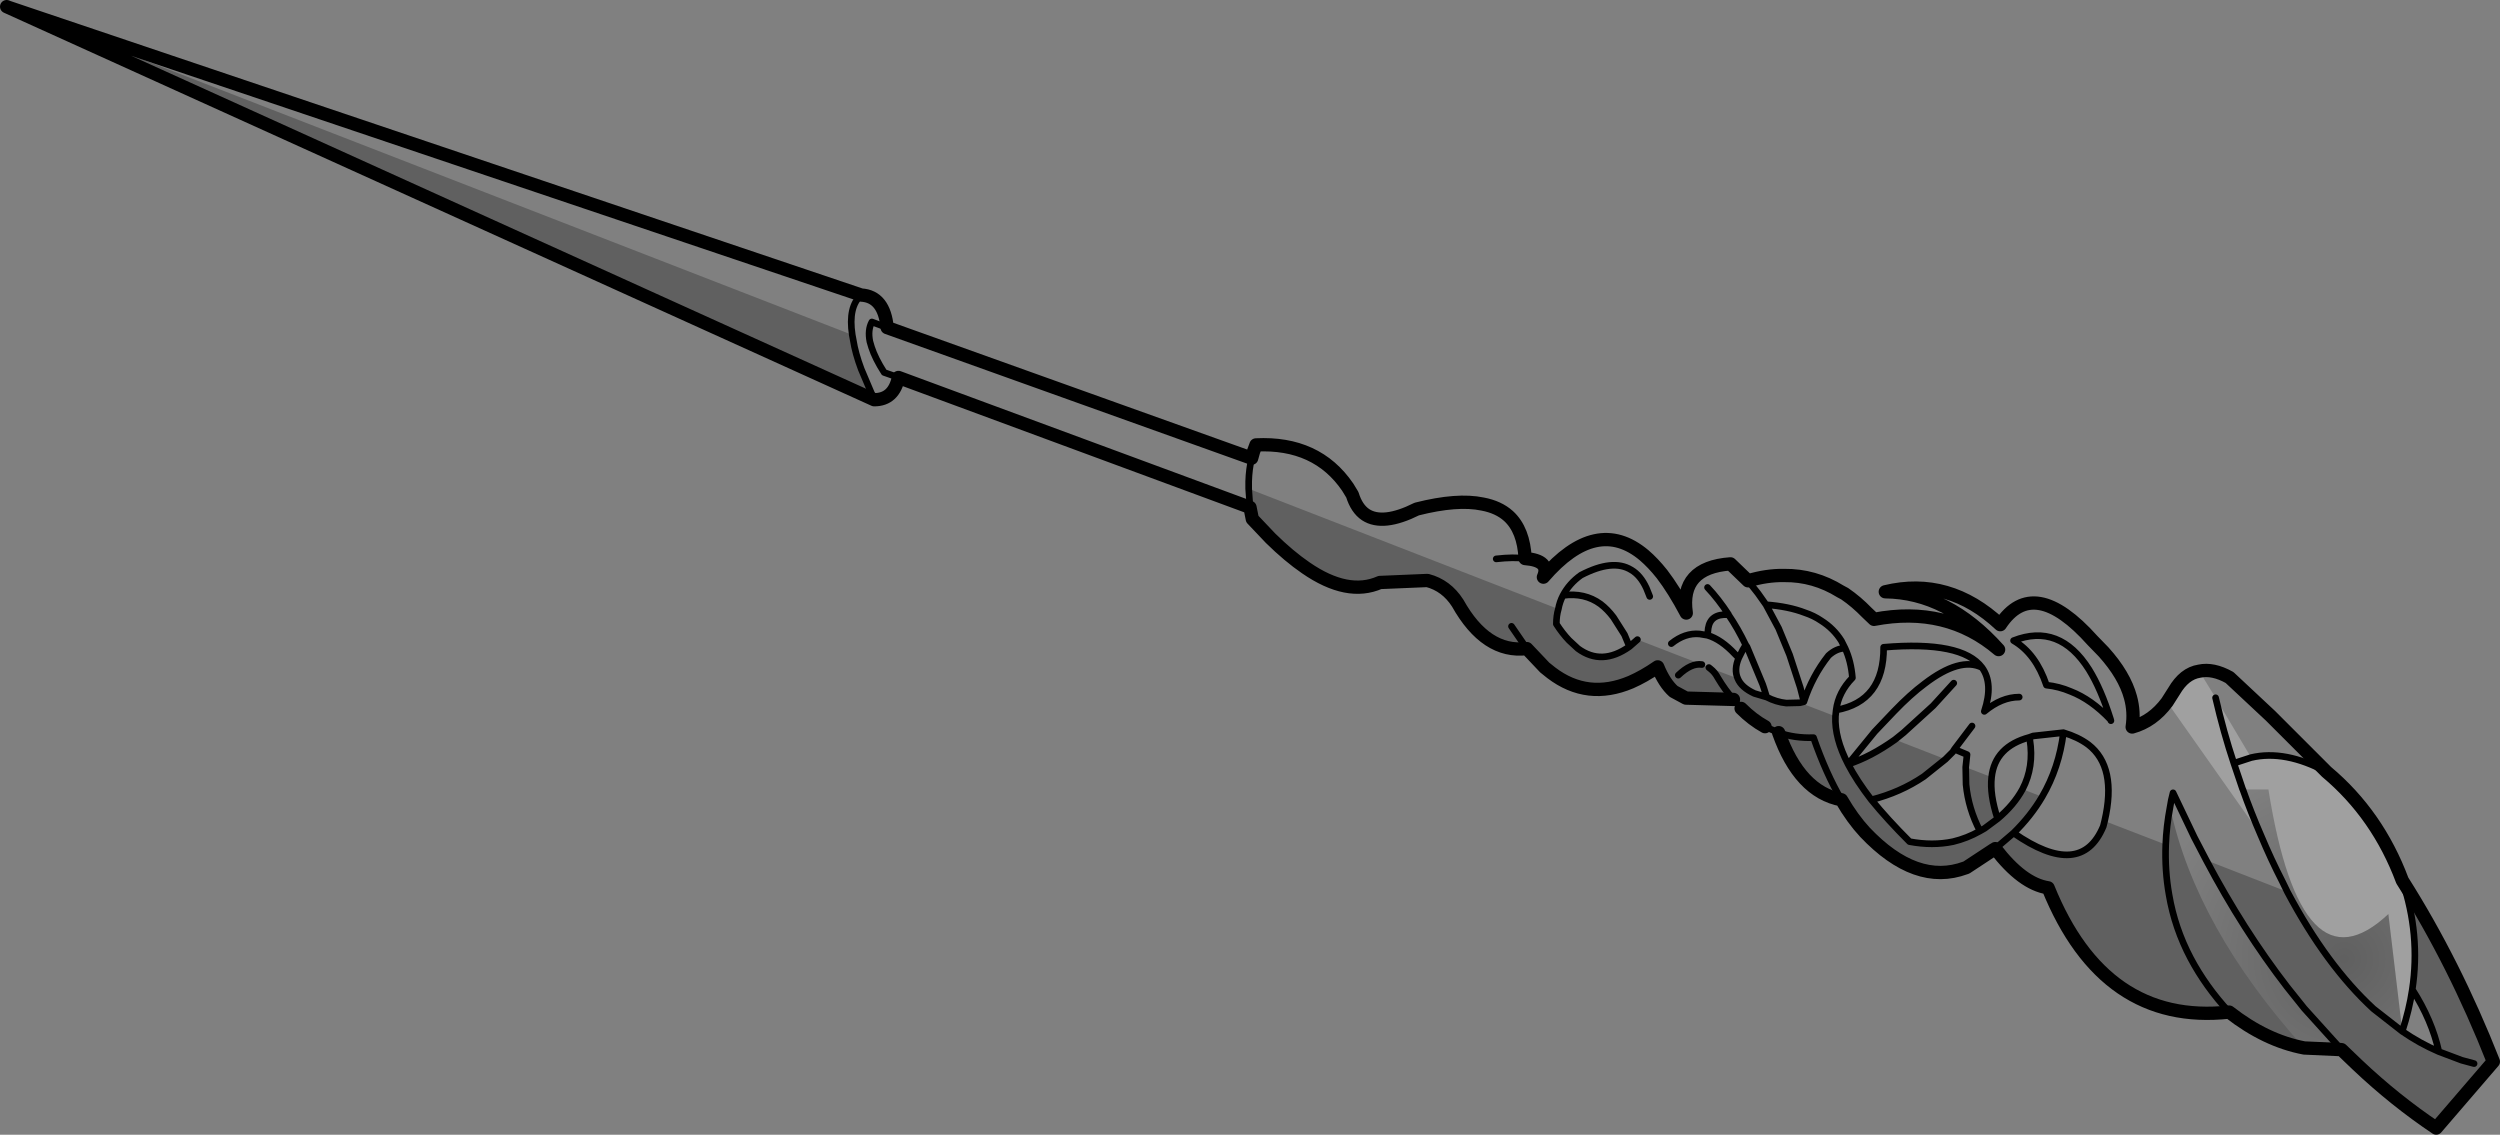 <?xml version="1.0" encoding="UTF-8" standalone="no"?>
<svg xmlns:xlink="http://www.w3.org/1999/xlink" height="170.75px" width="376.2px" xmlns="http://www.w3.org/2000/svg">
  <rect width="100%" height="100%" fill="#808080" stroke="none"/>
  <g transform="matrix(1.0, 0.0, 0.0, 1.0, 5.9, -266.4)">
    <path d="M344.2 382.55 Q351.9 389.0 355.6 398.9 358.35 407.05 357.1 415.3 356.65 418.35 355.6 421.55 L353.5 403.95 Q340.4 416.25 335.45 385.2 L331.6 385.2 Q332.8 388.6 334.3 392.05 L320.2 372.05 321.25 370.4 Q322.8 367.75 325.05 367.4 L327.5 371.4 332.85 380.4 Q337.95 379.2 344.2 382.55 M331.6 385.2 L331.55 385.1 330.25 381.25 332.85 380.4 330.25 381.25 331.55 385.1 331.6 385.2 M330.25 381.25 Q328.7 376.6 327.5 371.4 328.7 376.6 330.25 381.25" fill="#ffffff" fill-opacity="0.251" fill-rule="evenodd" stroke="none"/>
    <path d="M355.6 398.9 Q363.45 411.3 369.3 426.15 L360.7 436.15 Q354.5 432.0 348.85 426.65 L346.45 424.35 340.85 418.15 338.25 414.9 Q331.65 406.35 326.1 395.85 L338.3 400.6 Q344.15 411.65 351.25 418.2 L355.6 421.6 Q358.2 423.4 361.1 424.65 360.05 419.9 357.1 415.3 358.35 407.05 355.6 398.9 M340.85 424.1 Q335.05 423.0 329.55 418.7 310.7 420.75 302.3 400.0 298.4 399.4 294.35 394.1 L294.1 394.25 290.0 396.95 289.85 397.0 Q282.45 399.75 274.75 391.65 272.85 389.6 271.2 386.75 264.9 385.55 261.75 376.65 L259.7 375.75 Q257.8 374.7 256.1 373.0 L254.95 371.65 247.8 371.45 245.95 370.45 Q244.55 369.2 243.55 366.75 241.45 368.2 239.5 369.05 233.0 371.8 227.55 367.65 L226.55 366.85 223.85 364.0 Q217.7 364.75 213.45 357.15 211.75 354.5 208.9 353.75 L201.8 354.05 201.75 354.05 Q196.9 356.2 190.6 351.85 188.05 350.1 185.3 347.4 L182.55 344.5 182.2 342.75 182.0 339.95 228.6 358.05 Q228.3 359.05 228.3 360.3 229.2 361.7 230.2 362.75 L231.55 364.0 Q235.15 366.65 239.3 363.7 L240.5 362.65 250.2 366.4 251.25 366.85 255.6 368.5 Q256.15 369.85 258.1 370.75 L259.95 371.3 Q261.4 372.05 262.9 372.2 L264.95 372.15 270.3 374.2 Q270.15 377.45 272.2 381.4 273.5 383.9 275.7 386.75 273.5 383.9 272.2 381.4 275.6 380.3 279.25 377.7 L286.85 380.65 283.6 383.25 Q280.05 385.65 275.7 386.75 278.1 389.7 281.45 393.05 284.9 393.7 288.0 393.05 290.1 392.55 292.05 391.45 L292.75 391.05 294.7 389.6 292.75 391.05 292.05 391.45 Q290.3 388.1 289.95 384.45 L289.9 381.85 293.8 383.35 Q293.5 385.95 294.7 389.6 297.15 387.55 298.45 385.15 L301.4 386.3 Q299.7 389.2 297.1 391.75 307.25 398.8 310.6 390.75 L310.8 389.95 320.0 393.5 Q320.1 390.75 320.65 387.85 324.5 405.95 340.85 424.1 M125.65 326.55 L-4.9 267.4 -4.65 267.5 122.35 316.8 122.5 317.6 Q122.8 319.55 123.7 321.95 L125.65 326.55 M366.4 426.45 L364.55 425.95 361.1 424.65 364.55 425.95 366.4 426.45 M221.55 360.65 L223.85 364.0 221.55 360.65 M254.95 371.65 Q253.7 370.25 252.6 368.4 252.15 367.55 251.5 367.05 L251.25 366.85 251.5 367.05 Q252.15 367.55 252.6 368.4 253.7 370.25 254.95 371.65 M261.75 376.65 Q264.15 377.5 267.0 377.4 268.9 382.85 271.2 386.75 268.9 382.85 267.0 377.4 264.15 377.5 261.75 376.65 M246.65 368.0 Q248.6 366.15 250.2 366.4 248.6 366.15 246.65 368.0 M294.35 394.1 L297.1 391.75 294.35 394.1 M329.55 418.7 Q326.0 414.85 323.75 410.6 321.35 406.05 320.5 401.05 319.85 397.4 320.0 393.5 319.85 397.4 320.5 401.05 321.35 406.05 323.75 410.6 326.0 414.85 329.55 418.7" fill="#000000" fill-opacity="0.251" fill-rule="evenodd" stroke="none"/>
    <path d="M346.45 424.35 L340.85 424.1 Q324.5 405.95 320.65 387.85 320.8 386.8 321.1 385.7 L324.3 392.4 326.1 395.85 Q331.65 406.35 338.25 414.9 L340.85 418.15 346.45 424.35 M331.6 385.2 L335.45 385.2 Q340.4 416.25 353.5 403.95 L355.6 421.55 355.6 421.6 351.25 418.2 Q344.15 411.65 338.3 400.6 L337.55 399.05 Q335.85 395.75 334.3 392.05 332.8 388.6 331.6 385.2" fill="url(#gradient0)" fill-rule="evenodd" stroke="none"/>
    <path d="M294.35 394.1 L294.1 394.25 M261.75 376.65 L259.7 375.75 M256.1 373.0 L254.95 371.65 Q253.7 370.25 252.6 368.4 252.15 367.55 251.5 367.05 L251.25 366.85 M344.2 382.55 Q337.95 379.2 332.85 380.4 L330.25 381.25 331.55 385.1 331.6 385.2 Q332.8 388.6 334.3 392.05 335.85 395.75 337.55 399.05 L338.3 400.6 Q344.15 411.65 351.25 418.2 L355.6 421.6 355.6 421.55 Q356.65 418.35 357.1 415.3 358.35 407.05 355.6 398.9 M326.1 395.85 Q331.65 406.35 338.25 414.9 L340.85 418.15 346.45 424.35 M355.6 421.6 Q358.2 423.4 361.1 424.65 360.05 419.9 357.1 415.3 M361.1 424.65 L364.55 425.95 366.4 426.45 M129.3 323.2 L127.15 322.45 Q125.8 320.35 125.25 318.65 L125.0 317.8 Q124.65 316.05 125.3 314.85 L127.6 315.7 M125.65 326.55 L123.7 321.95 Q122.8 319.55 122.5 317.6 L122.35 316.8 Q121.7 312.55 123.7 310.8 M242.35 356.15 L241.85 354.9 Q240.95 352.95 239.55 352.15 236.8 350.45 232.0 352.95 230.25 354.2 229.3 356.0 232.55 355.55 234.95 357.3 236.0 358.1 236.9 359.3 L238.55 361.9 239.3 363.7 240.5 362.65 M255.6 368.5 Q255.0 367.15 255.75 365.4 L255.2 364.85 Q253.1 362.6 251.05 362.0 L249.85 361.8 Q247.65 361.6 245.6 363.25 M239.3 363.7 Q235.15 366.65 231.55 364.0 L230.2 362.75 Q229.2 361.7 228.3 360.3 228.3 359.05 228.6 358.05 228.8 356.95 229.3 356.0 M182.0 339.95 L182.2 342.75 M223.85 364.0 L221.55 360.65 M223.6 350.45 Q221.9 350.2 219.25 350.5 M182.0 339.95 L182.0 338.85 Q182.05 337.0 182.45 335.35 M305.7 370.45 Q303.95 369.7 302.05 369.5 300.45 364.75 297.1 362.8 304.0 360.1 308.45 367.15 310.25 370.05 311.7 374.65 L311.75 374.85 311.7 374.7 Q308.8 371.65 305.7 370.45 M310.8 389.95 Q312.7 381.8 308.35 378.45 306.8 377.3 304.6 376.65 303.95 381.95 301.4 386.3 299.7 389.2 297.1 391.75 307.25 398.8 310.6 390.75 L310.8 389.95 M320.0 393.5 Q320.1 390.75 320.65 387.85 320.8 386.8 321.1 385.7 L324.3 392.4 326.1 395.85 M257.15 353.8 L258.65 355.7 259.85 357.4 Q263.25 357.65 265.7 358.6 267.05 359.05 268.15 359.8 270.05 361.0 271.2 362.85 L271.75 363.95 Q272.65 365.9 272.85 368.4 270.75 370.55 270.4 373.25 277.6 371.95 277.55 363.8 289.35 362.8 292.35 366.85 294.1 369.25 292.7 373.45 295.3 371.3 297.95 371.3 M304.6 376.65 L300.05 377.15 299.5 377.35 299.55 377.7 Q300.2 381.8 298.45 385.15 297.15 387.55 294.7 389.6 L292.75 391.05 292.05 391.45 Q290.1 392.55 288.0 393.05 284.9 393.7 281.45 393.05 278.1 389.7 275.7 386.75 273.5 383.9 272.2 381.4 270.15 377.45 270.3 374.2 L270.4 373.25 M264.95 372.15 L262.9 372.2 Q261.4 372.05 259.95 371.3 L258.1 370.75 Q256.15 369.85 255.6 368.5 M294.7 389.6 Q293.5 385.95 293.8 383.35 294.3 378.75 299.5 377.35 M289.9 381.85 L289.95 384.45 Q290.3 388.1 292.05 391.45 M327.5 371.4 Q328.7 376.6 330.25 381.25 M251.05 362.0 L251.15 360.95 Q251.5 358.75 254.1 358.9 L254.2 358.9 254.2 358.85 Q252.7 356.55 251.05 354.8 M259.95 371.3 L259.55 370.0 259.35 369.4 257.0 363.75 256.8 363.45 256.35 364.2 255.75 365.4 M254.2 358.9 Q255.6 360.95 256.8 363.45 M264.95 372.15 L265.55 372.0 265.0 369.85 263.4 364.95 261.75 360.95 259.85 357.4 M271.2 386.75 Q268.9 382.85 267.0 377.4 264.15 377.5 261.75 376.65 M279.25 377.7 L280.55 376.65 285.0 372.6 288.1 369.2 M272.2 381.4 L276.2 376.5 279.1 373.45 Q281.55 370.9 283.7 369.3 289.05 365.2 292.35 366.85 M289.9 381.85 L290.1 379.95 288.2 379.15 287.95 379.55 286.85 380.65 283.6 383.25 Q280.05 385.65 275.7 386.75 M272.2 381.4 Q275.6 380.3 279.25 377.7 M288.2 379.15 L290.85 375.65 M271.75 363.95 Q270.45 363.95 269.25 365.05 266.8 368.15 265.55 372.0 M320.0 393.5 Q319.85 397.4 320.5 401.05 321.35 406.05 323.75 410.6 326.0 414.85 329.55 418.7 M297.1 391.75 L294.35 394.1 M250.2 366.4 Q248.6 366.15 246.65 368.0" fill="none" stroke="#000000" stroke-linecap="round" stroke-linejoin="round" stroke-width="1.0"/>
    <path d="M344.2 382.55 Q351.9 389.0 355.6 398.9 363.45 411.3 369.3 426.15 L360.7 436.15 Q354.5 432.0 348.85 426.65 L346.45 424.35 340.85 424.1 Q335.05 423.0 329.55 418.7 310.7 420.75 302.3 400.0 298.4 399.4 294.35 394.1 M294.1 394.25 L290.0 396.95 289.85 397.0 Q282.45 399.75 274.75 391.65 272.85 389.6 271.2 386.75 264.9 385.55 261.75 376.65 M259.7 375.75 Q257.8 374.7 256.1 373.0 M254.95 371.65 L247.8 371.45 245.95 370.45 Q244.55 369.2 243.55 366.75 241.45 368.2 239.5 369.05 233.0 371.8 227.55 367.65 L226.55 366.85 223.85 364.0 Q217.7 364.75 213.45 357.15 211.75 354.5 208.9 353.75 L201.8 354.05 201.75 354.05 Q196.9 356.2 190.6 351.85 188.05 350.1 185.3 347.4 L182.55 344.5 182.2 342.75 129.3 323.2 Q128.6 326.55 125.65 326.55 L-4.9 267.4 -4.65 267.5 123.7 310.8 Q127.15 311.0 127.6 315.7 L182.45 335.35 Q182.7 334.3 183.1 333.35 192.25 332.9 196.9 339.7 L197.6 340.85 Q198.25 342.95 199.6 343.85 202.2 345.55 207.3 343.0 213.4 341.45 217.2 342.25 219.6 342.7 221.1 344.05 223.4 346.15 223.6 350.45 227.45 350.75 226.35 353.25 234.35 343.95 241.5 349.95 242.85 351.1 244.2 352.8 246.0 355.15 247.85 358.65 246.85 351.8 254.5 351.25 L257.15 353.8 Q259.95 352.95 262.6 353.0 267.1 352.95 271.05 355.4 L271.7 355.75 Q273.45 356.95 275.05 358.6 L276.1 359.6 Q287.05 357.5 294.85 364.15 287.15 355.55 277.8 355.45 287.35 353.15 295.1 360.4 300.1 352.85 309.0 362.8 L310.65 364.5 Q313.8 368.0 314.7 371.35 315.3 373.55 314.95 375.8 318.05 374.95 320.2 372.05 L321.25 370.4 Q322.8 367.75 325.05 367.4 327.1 366.95 329.6 368.35 L335.75 374.1 344.2 382.55" fill="none" stroke="#000000" stroke-linecap="round" stroke-linejoin="round" stroke-width="2.0"/>
  </g>
  <defs>
    <radialGradient cx="0" cy="0" gradientTransform="matrix(0.036, 0.0, 0.0, 0.036, 346.85, 410.7)" gradientUnits="userSpaceOnUse" id="gradient0" r="819.2" spreadMethod="pad">
      <stop offset="0.0" stop-color="#000000" stop-opacity="0.251"/>
      <stop offset="1.0" stop-color="#000000" stop-opacity="0.0"/>
    </radialGradient>
  </defs>
</svg>
